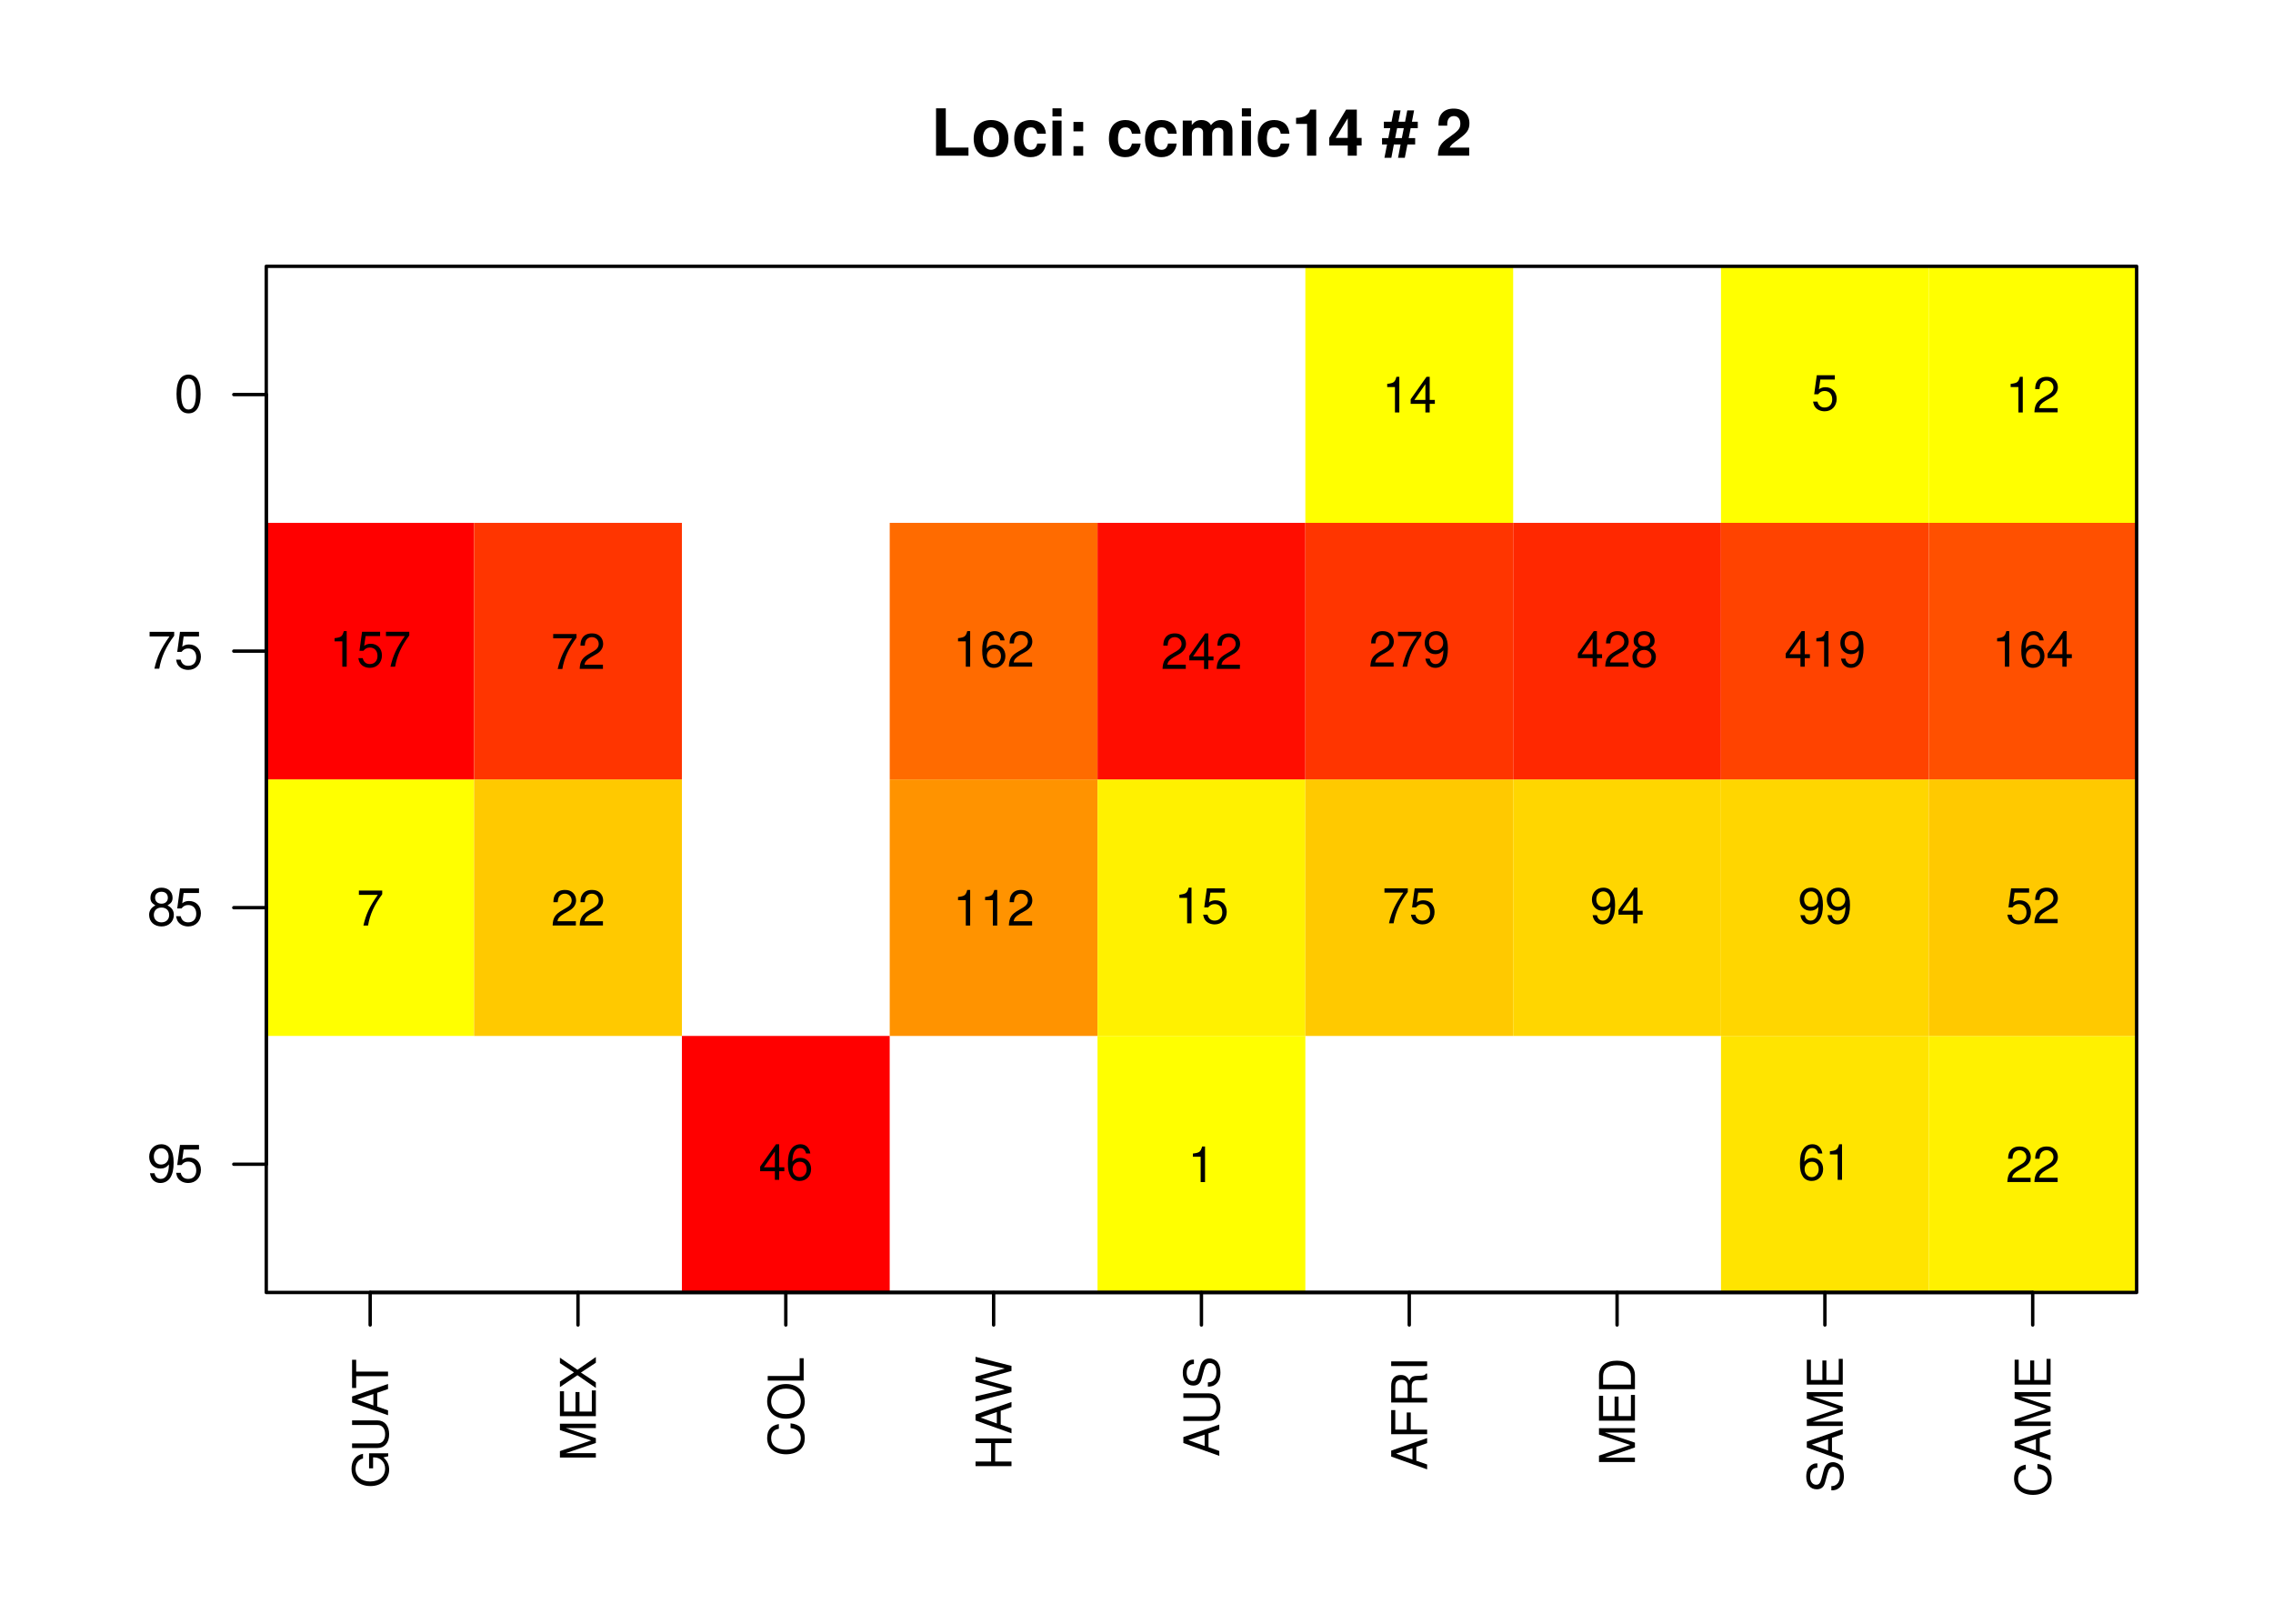 <?xml version="1.0" encoding="UTF-8"?>
<svg xmlns="http://www.w3.org/2000/svg" xmlns:xlink="http://www.w3.org/1999/xlink" width="504pt" height="360pt" viewBox="0 0 504 360" version="1.1">
<defs>
<g>
<symbol overflow="visible" id="glyph0-0">
<path style="stroke:none;" d=""/>
</symbol>
<symbol overflow="visible" id="glyph0-1">
<path style="stroke:none;" d="M 3.312 -10.5 L 1.156 -10.5 L 1.156 0 L 8.344 0 L 8.344 -1.797 L 3.312 -1.797 Z M 3.312 -10.5 "/>
</symbol>
<symbol overflow="visible" id="glyph0-2">
<path style="stroke:none;" d="M 4.344 -7.906 C 1.953 -7.906 0.5 -6.344 0.5 -3.781 C 0.5 -1.219 1.953 0.328 4.344 0.328 C 6.734 0.328 8.203 -1.219 8.203 -3.734 C 8.203 -6.375 6.766 -7.906 4.344 -7.906 Z M 4.344 -6.281 C 5.453 -6.281 6.188 -5.281 6.188 -3.766 C 6.188 -2.312 5.438 -1.297 4.344 -1.297 C 3.25 -1.297 2.516 -2.297 2.516 -3.781 C 2.516 -5.281 3.25 -6.281 4.344 -6.281 Z M 4.344 -6.281 "/>
</symbol>
<symbol overflow="visible" id="glyph0-3">
<path style="stroke:none;" d="M 7.516 -4.875 C 7.375 -6.766 6.125 -7.906 4.156 -7.906 C 1.828 -7.906 0.484 -6.375 0.484 -3.734 C 0.484 -1.172 1.828 0.328 4.141 0.328 C 6.016 0.328 7.328 -0.828 7.516 -2.688 L 5.594 -2.688 C 5.344 -1.688 4.938 -1.297 4.141 -1.297 C 3.109 -1.297 2.5 -2.203 2.5 -3.734 C 2.5 -4.484 2.656 -5.156 2.891 -5.625 C 3.125 -6.047 3.578 -6.281 4.156 -6.281 C 4.969 -6.281 5.359 -5.891 5.594 -4.875 Z M 7.516 -4.875 "/>
</symbol>
<symbol overflow="visible" id="glyph0-4">
<path style="stroke:none;" d="M 2.984 -7.781 L 0.969 -7.781 L 0.969 0 L 2.984 0 Z M 2.984 -10.5 L 0.969 -10.5 L 0.969 -8.703 L 2.984 -8.703 Z M 2.984 -10.5 "/>
</symbol>
<symbol overflow="visible" id="glyph0-5">
<path style="stroke:none;" d="M 3.781 -2.109 L 1.625 -2.109 L 1.625 0 L 3.781 0 Z M 3.781 -7.484 L 1.625 -7.484 L 1.625 -5.391 L 3.781 -5.391 Z M 3.781 -7.484 "/>
</symbol>
<symbol overflow="visible" id="glyph0-6">
<path style="stroke:none;" d=""/>
</symbol>
<symbol overflow="visible" id="glyph0-7">
<path style="stroke:none;" d="M 0.859 -7.781 L 0.859 0 L 2.875 0 L 2.875 -4.672 C 2.875 -5.641 3.406 -6.188 4.266 -6.188 C 4.938 -6.188 5.359 -5.812 5.359 -5.188 L 5.359 0 L 7.375 0 L 7.375 -4.672 C 7.375 -5.625 7.891 -6.188 8.766 -6.188 C 9.438 -6.188 9.859 -5.812 9.859 -5.188 L 9.859 0 L 11.875 0 L 11.875 -5.5 C 11.875 -7.016 10.953 -7.906 9.391 -7.906 C 8.406 -7.906 7.719 -7.562 7.109 -6.75 C 6.734 -7.484 5.969 -7.906 5 -7.906 C 4.109 -7.906 3.531 -7.625 2.859 -6.812 L 2.859 -7.781 Z M 0.859 -7.781 "/>
</symbol>
<symbol overflow="visible" id="glyph0-8">
<path style="stroke:none;" d="M 3.422 -7.047 L 3.422 0 L 5.453 0 L 5.453 -10.219 L 4.109 -10.219 C 3.781 -9 2.734 -8.391 0.984 -8.391 L 0.984 -7.047 Z M 3.422 -7.047 "/>
</symbol>
<symbol overflow="visible" id="glyph0-9">
<path style="stroke:none;" d="M 7.516 -3.938 L 6.453 -3.938 L 6.453 -10.219 L 4.078 -10.219 L 0.344 -3.969 L 0.344 -2.266 L 4.438 -2.266 L 4.438 0 L 6.453 0 L 6.453 -2.266 L 7.516 -2.266 Z M 4.438 -3.938 L 1.766 -3.938 L 4.438 -8.297 Z M 4.438 -3.938 "/>
</symbol>
<symbol overflow="visible" id="glyph0-10">
<path style="stroke:none;" d="M 2.109 0.469 L 2.672 -2.484 L 4.156 -2.484 L 3.594 0.469 L 5.094 0.469 L 5.672 -2.484 L 7.391 -2.484 L 7.391 -3.906 L 5.953 -3.906 L 6.391 -6.109 L 7.969 -6.109 L 7.969 -7.531 L 6.672 -7.531 L 7.156 -10.047 L 5.641 -10.047 L 5.156 -7.531 L 3.672 -7.531 L 4.156 -10.047 L 2.656 -10.047 L 2.156 -7.531 L 0.453 -7.531 L 0.453 -6.109 L 1.875 -6.109 L 1.438 -3.906 L 0.047 -3.906 L 0.047 -2.484 L 1.156 -2.484 L 0.578 0.469 Z M 2.953 -3.906 L 3.391 -6.109 L 4.875 -6.109 L 4.438 -3.906 Z M 2.953 -3.906 "/>
</symbol>
<symbol overflow="visible" id="glyph0-11">
<path style="stroke:none;" d="M 7.375 -1.797 L 3.047 -1.797 C 3.312 -2.344 3.625 -2.656 5.125 -3.734 C 6.906 -5.031 7.422 -5.797 7.422 -7.188 C 7.422 -9.156 6.047 -10.438 3.922 -10.438 C 1.797 -10.438 0.562 -9.172 0.562 -7.016 L 0.562 -6.656 L 2.5 -6.656 L 2.5 -6.984 C 2.5 -8.125 3.047 -8.781 3.969 -8.781 C 4.859 -8.781 5.406 -8.172 5.406 -7.141 C 5.406 -6 5.062 -5.594 2.781 -3.969 C 1.047 -2.797 0.516 -1.906 0.438 0 L 7.375 0 Z M 7.375 -1.797 "/>
</symbol>
<symbol overflow="visible" id="glyph1-0">
<path style="stroke:none;" d=""/>
</symbol>
<symbol overflow="visible" id="glyph1-1">
<path style="stroke:none;" d="M -4.203 -7.75 L -4.203 -4.422 L -3.312 -4.422 L -3.312 -6.844 L -3.094 -6.844 C -1.672 -6.844 -0.641 -5.797 -0.641 -4.344 C -0.641 -3.531 -0.938 -2.812 -1.453 -2.344 C -2.016 -1.812 -2.969 -1.5 -3.953 -1.5 C -5.906 -1.5 -7.203 -2.609 -7.203 -4.297 C -7.203 -5.5 -6.578 -6.375 -5.547 -6.594 L -5.547 -7.641 C -7.172 -7.344 -8.094 -6.125 -8.094 -4.297 C -8.094 -3.328 -7.844 -2.547 -7.328 -1.922 C -6.562 -1 -5.328 -0.484 -3.906 -0.484 C -1.453 -0.484 0.25 -1.984 0.25 -4.125 C 0.25 -5.203 -0.156 -6.062 -1.016 -6.844 L 0.047 -7.094 L 0.047 -7.75 Z M -4.203 -7.75 "/>
</symbol>
<symbol overflow="visible" id="glyph1-2">
<path style="stroke:none;" d="M -7.969 -6.031 L -2.375 -6.031 C -1.297 -6.031 -0.641 -5.25 -0.641 -3.969 C -0.641 -3.391 -0.781 -2.906 -1.062 -2.516 C -1.359 -2.125 -1.766 -1.938 -2.375 -1.938 L -7.969 -1.938 L -7.969 -0.922 L -2.375 -0.922 C -0.75 -0.922 0.25 -2.094 0.25 -3.969 C 0.25 -5.844 -0.781 -7.047 -2.375 -7.047 L -7.969 -7.047 Z M -7.969 -6.031 "/>
</symbol>
<symbol overflow="visible" id="glyph1-3">
<path style="stroke:none;" d="M -2.391 -5.172 L 0 -6 L 0 -7.125 L -7.969 -4.344 L -7.969 -3.031 L 0 -0.188 L 0 -1.266 L -2.391 -2.109 Z M -3.25 -4.891 L -3.25 -2.359 L -6.875 -3.672 Z M -3.25 -4.891 "/>
</symbol>
<symbol overflow="visible" id="glyph1-4">
<path style="stroke:none;" d="M -7.062 -3.859 L -7.062 -6.484 L -7.969 -6.484 L -7.969 -0.234 L -7.062 -0.234 L -7.062 -2.844 L 0 -2.844 L 0 -3.859 Z M -7.062 -3.859 "/>
</symbol>
<symbol overflow="visible" id="glyph1-5">
<path style="stroke:none;" d="M 0 -5.109 L -6.672 -7.344 L 0 -7.344 L 0 -8.312 L -7.969 -8.312 L -7.969 -6.906 L -1.031 -4.594 L -7.969 -2.234 L -7.969 -0.812 L 0 -0.812 L 0 -1.781 L -6.672 -1.781 L 0 -4.047 Z M 0 -5.109 "/>
</symbol>
<symbol overflow="visible" id="glyph1-6">
<path style="stroke:none;" d="M -3.625 -2 L -3.625 -6.328 L -4.516 -6.328 L -4.516 -2 L -7.062 -2 L -7.062 -6.5 L -7.969 -6.5 L -7.969 -0.984 L 0 -0.984 L 0 -6.688 L -0.891 -6.688 L -0.891 -2 Z M -3.625 -2 "/>
</symbol>
<symbol overflow="visible" id="glyph1-7">
<path style="stroke:none;" d="M -4.078 -4.266 L -7.969 -6.953 L -7.969 -5.75 L -4.844 -3.688 L -7.969 -1.656 L -7.969 -0.422 L -4.078 -3.062 L 0 -0.234 L 0 -1.469 L -3.312 -3.656 L 0 -5.828 L 0 -7.094 Z M -4.078 -4.266 "/>
</symbol>
<symbol overflow="visible" id="glyph1-8">
<path style="stroke:none;" d="M -5.5 -7.234 C -7.234 -6.906 -8.094 -5.906 -8.094 -4.156 C -8.094 -3.094 -7.75 -2.234 -7.094 -1.641 C -6.312 -0.922 -5.172 -0.531 -3.891 -0.531 C -2.578 -0.531 -1.453 -0.922 -0.672 -1.672 C -0.047 -2.297 0.25 -3.078 0.25 -4.125 C 0.25 -6.062 -0.797 -7.156 -2.906 -7.391 L -2.906 -6.344 C -2.359 -6.266 -1.984 -6.156 -1.672 -5.984 C -1.016 -5.656 -0.641 -4.984 -0.641 -4.125 C -0.641 -2.547 -1.906 -1.547 -3.906 -1.547 C -5.938 -1.547 -7.203 -2.484 -7.203 -4.047 C -7.203 -4.688 -7.016 -5.281 -6.688 -5.609 C -6.422 -5.906 -6.094 -6.078 -5.5 -6.188 Z M -5.5 -7.234 "/>
</symbol>
<symbol overflow="visible" id="glyph1-9">
<path style="stroke:none;" d="M -8.094 -4.25 C -8.094 -1.969 -6.406 -0.422 -3.922 -0.422 C -1.422 -0.422 0.25 -1.953 0.25 -4.266 C 0.25 -5.234 -0.047 -6.078 -0.594 -6.734 C -1.328 -7.594 -2.562 -8.109 -3.859 -8.109 C -6.422 -8.109 -8.094 -6.594 -8.094 -4.25 Z M -7.203 -4.25 C -7.203 -5.969 -5.891 -7.094 -3.875 -7.094 C -1.953 -7.094 -0.641 -5.938 -0.641 -4.266 C -0.641 -2.562 -1.953 -1.438 -3.922 -1.438 C -5.891 -1.438 -7.203 -2.562 -7.203 -4.25 Z M -7.203 -4.25 "/>
</symbol>
<symbol overflow="visible" id="glyph1-10">
<path style="stroke:none;" d="M -7.969 -1.891 L -7.969 -0.875 L 0 -0.875 L 0 -5.828 L -0.891 -5.828 L -0.891 -1.891 Z M -7.969 -1.891 "/>
</symbol>
<symbol overflow="visible" id="glyph1-11">
<path style="stroke:none;" d="M -3.625 -6.016 L 0 -6.016 L 0 -7.031 L -7.969 -7.031 L -7.969 -6.016 L -4.516 -6.016 L -4.516 -1.922 L -7.969 -1.922 L -7.969 -0.906 L 0 -0.906 L 0 -1.922 L -3.625 -1.922 Z M -3.625 -6.016 "/>
</symbol>
<symbol overflow="visible" id="glyph1-12">
<path style="stroke:none;" d="M 0 -8.125 L -7.969 -10.141 L -7.969 -9.016 L -1.5 -7.547 L -7.969 -5.734 L -7.969 -4.641 L -1.5 -2.875 L -7.969 -1.375 L -7.969 -0.234 L 0 -2.281 L 0 -3.391 L -6.547 -5.172 L 0 -7.016 Z M 0 -8.125 "/>
</symbol>
<symbol overflow="visible" id="glyph1-13">
<path style="stroke:none;" d="M -5.625 -6.516 C -6.172 -6.516 -6.328 -6.484 -6.688 -6.297 C -7.609 -5.859 -8.094 -4.938 -8.094 -3.594 C -8.094 -1.844 -7.203 -0.766 -5.75 -0.766 C -4.781 -0.766 -4.172 -1.281 -3.906 -2.328 L -3.375 -4.297 C -3.109 -5.312 -2.703 -5.766 -2.094 -5.766 C -1.656 -5.766 -1.219 -5.531 -0.984 -5.203 C -0.75 -4.875 -0.641 -4.375 -0.641 -3.734 C -0.641 -2.859 -0.859 -2.281 -1.312 -1.906 C -1.656 -1.609 -2.047 -1.469 -2.531 -1.484 L -2.531 -0.531 C -1.797 -0.531 -1.328 -0.672 -0.891 -1 C -0.125 -1.547 0.25 -2.453 0.25 -3.672 C 0.25 -4.625 0.031 -5.391 -0.359 -5.906 C -0.781 -6.438 -1.5 -6.781 -2.188 -6.781 C -3.172 -6.781 -3.891 -6.172 -4.188 -5.094 L -4.719 -3.094 C -4.984 -2.125 -5.281 -1.781 -5.891 -1.781 C -6.703 -1.781 -7.234 -2.484 -7.234 -3.562 C -7.234 -4.828 -6.672 -5.531 -5.625 -5.547 Z M -5.625 -6.516 "/>
</symbol>
<symbol overflow="visible" id="glyph1-14">
<path style="stroke:none;" d="M -3.625 -2 L -3.625 -5.797 L -4.516 -5.797 L -4.516 -2 L -7.062 -2 L -7.062 -6.328 L -7.969 -6.328 L -7.969 -0.984 L 0 -0.984 L 0 -2 Z M -3.625 -2 "/>
</symbol>
<symbol overflow="visible" id="glyph1-15">
<path style="stroke:none;" d="M -3.422 -2.031 L -3.422 -4.656 C -3.422 -5.562 -3 -5.969 -2.016 -5.969 L -1.297 -5.953 C -0.812 -5.953 -0.328 -6.047 0 -6.188 L 0 -7.422 L -0.25 -7.422 C -0.516 -7.031 -0.797 -6.953 -1.859 -6.938 C -3.172 -6.922 -3.562 -6.719 -3.938 -5.859 C -4.375 -6.75 -4.922 -7.109 -5.828 -7.109 C -7.203 -7.109 -7.969 -6.266 -7.969 -4.688 L -7.969 -1.016 L 0 -1.016 L 0 -2.031 Z M -4.328 -2.031 L -7.062 -2.031 L -7.062 -4.484 C -7.062 -5.062 -6.984 -5.391 -6.766 -5.641 C -6.531 -5.906 -6.172 -6.047 -5.703 -6.047 C -4.75 -6.047 -4.328 -5.562 -4.328 -4.484 Z M -4.328 -2.031 "/>
</symbol>
<symbol overflow="visible" id="glyph1-16">
<path style="stroke:none;" d="M -7.969 -2.125 L -7.969 -1.094 L 0 -1.094 L 0 -2.125 Z M -7.969 -2.125 "/>
</symbol>
<symbol overflow="visible" id="glyph1-17">
<path style="stroke:none;" d="M 0 -0.969 L 0 -4.047 C 0 -6.047 -1.5 -7.281 -3.984 -7.281 C -6.453 -7.281 -7.969 -6.062 -7.969 -4.047 L -7.969 -0.969 Z M -0.891 -1.984 L -7.062 -1.984 L -7.062 -3.859 C -7.062 -5.438 -6 -6.266 -3.969 -6.266 C -1.953 -6.266 -0.891 -5.438 -0.891 -3.859 Z M -0.891 -1.984 "/>
</symbol>
<symbol overflow="visible" id="glyph2-0">
<path style="stroke:none;" d=""/>
</symbol>
<symbol overflow="visible" id="glyph2-1">
<path style="stroke:none;" d="M 0.609 -1.906 C 0.812 -0.547 1.688 0.266 2.922 0.266 C 3.828 0.266 4.641 -0.172 5.125 -0.922 C 5.625 -1.734 5.859 -2.75 5.859 -4.266 C 5.859 -5.672 5.656 -6.547 5.172 -7.297 C 4.719 -7.969 4 -8.328 3.109 -8.328 C 1.547 -8.328 0.438 -7.156 0.438 -5.547 C 0.438 -4.016 1.469 -2.938 2.953 -2.938 C 3.719 -2.938 4.297 -3.219 4.812 -3.844 C 4.797 -1.766 4.156 -0.641 3 -0.641 C 2.281 -0.641 1.781 -1.094 1.625 -1.906 Z M 3.094 -7.438 C 4.047 -7.438 4.75 -6.641 4.75 -5.578 C 4.75 -4.547 4.062 -3.828 3.062 -3.828 C 2.078 -3.828 1.469 -4.531 1.469 -5.625 C 1.469 -6.672 2.156 -7.438 3.094 -7.438 Z M 3.094 -7.438 "/>
</symbol>
<symbol overflow="visible" id="glyph2-2">
<path style="stroke:none;" d="M 5.484 -8.172 L 1.266 -8.172 L 0.656 -3.719 L 1.594 -3.719 C 2.062 -4.281 2.453 -4.484 3.094 -4.484 C 4.188 -4.484 4.875 -3.734 4.875 -2.516 C 4.875 -1.344 4.188 -0.641 3.094 -0.641 C 2.203 -0.641 1.656 -1.078 1.422 -2 L 0.406 -2 C 0.547 -1.328 0.656 -1.016 0.891 -0.719 C 1.359 -0.094 2.188 0.266 3.109 0.266 C 4.75 0.266 5.906 -0.938 5.906 -2.656 C 5.906 -4.266 4.844 -5.375 3.266 -5.375 C 2.688 -5.375 2.234 -5.234 1.766 -4.875 L 2.078 -7.156 L 5.484 -7.156 Z M 5.484 -8.172 "/>
</symbol>
<symbol overflow="visible" id="glyph2-3">
<path style="stroke:none;" d="M 4.5 -4.391 C 5.359 -4.906 5.625 -5.312 5.625 -6.109 C 5.625 -7.422 4.625 -8.328 3.172 -8.328 C 1.734 -8.328 0.719 -7.422 0.719 -6.109 C 0.719 -5.312 0.984 -4.922 1.812 -4.391 C 0.891 -3.922 0.422 -3.234 0.422 -2.312 C 0.422 -0.797 1.547 0.266 3.172 0.266 C 4.781 0.266 5.906 -0.797 5.906 -2.312 C 5.906 -3.234 5.453 -3.922 4.5 -4.391 Z M 3.172 -7.422 C 4.031 -7.422 4.578 -6.906 4.578 -6.078 C 4.578 -5.297 4.016 -4.781 3.172 -4.781 C 2.297 -4.781 1.75 -5.297 1.75 -6.109 C 1.75 -6.906 2.297 -7.422 3.172 -7.422 Z M 3.172 -3.922 C 4.188 -3.922 4.875 -3.266 4.875 -2.297 C 4.875 -1.297 4.188 -0.641 3.141 -0.641 C 2.156 -0.641 1.469 -1.312 1.469 -2.281 C 1.469 -3.266 2.141 -3.922 3.172 -3.922 Z M 3.172 -3.922 "/>
</symbol>
<symbol overflow="visible" id="glyph2-4">
<path style="stroke:none;" d="M 5.984 -8.172 L 0.531 -8.172 L 0.531 -7.156 L 4.938 -7.156 C 3 -4.391 2.203 -2.688 1.594 0 L 2.672 0 C 3.125 -2.609 4.141 -4.859 5.984 -7.312 Z M 5.984 -8.172 "/>
</symbol>
<symbol overflow="visible" id="glyph2-5">
<path style="stroke:none;" d="M 3.172 -8.328 C 2.406 -8.328 1.719 -7.984 1.297 -7.422 C 0.766 -6.672 0.5 -5.578 0.5 -4.031 C 0.5 -1.219 1.422 0.266 3.172 0.266 C 4.891 0.266 5.844 -1.219 5.844 -3.969 C 5.844 -5.578 5.578 -6.656 5.047 -7.422 C 4.625 -7.984 3.938 -8.328 3.172 -8.328 Z M 3.172 -7.422 C 4.266 -7.422 4.797 -6.312 4.797 -4.047 C 4.797 -1.688 4.266 -0.578 3.141 -0.578 C 2.078 -0.578 1.531 -1.734 1.531 -4.016 C 1.531 -6.312 2.078 -7.422 3.172 -7.422 Z M 3.172 -7.422 "/>
</symbol>
<symbol overflow="visible" id="glyph3-0">
<path style="stroke:none;" d=""/>
</symbol>
<symbol overflow="visible" id="glyph3-1">
<path style="stroke:none;" d="M 3.578 -1.906 L 3.578 0 L 4.531 0 L 4.531 -1.906 L 5.672 -1.906 L 5.672 -2.781 L 4.531 -2.781 L 4.531 -7.891 L 3.828 -7.891 L 0.312 -2.922 L 0.312 -1.906 Z M 3.578 -2.781 L 1.141 -2.781 L 3.578 -6.266 Z M 3.578 -2.781 "/>
</symbol>
<symbol overflow="visible" id="glyph3-2">
<path style="stroke:none;" d="M 5.438 -5.844 C 5.25 -7.125 4.422 -7.891 3.25 -7.891 C 2.391 -7.891 1.625 -7.484 1.172 -6.766 C 0.672 -6 0.469 -5.031 0.469 -3.609 C 0.469 -2.266 0.656 -1.438 1.125 -0.734 C 1.547 -0.094 2.219 0.25 3.062 0.25 C 4.547 0.25 5.609 -0.859 5.609 -2.391 C 5.609 -3.844 4.625 -4.875 3.234 -4.875 C 2.469 -4.875 1.875 -4.594 1.453 -4.016 C 1.469 -5.969 2.078 -7.047 3.172 -7.047 C 3.859 -7.047 4.328 -6.609 4.484 -5.844 Z M 3.109 -4.016 C 4.047 -4.016 4.625 -3.359 4.625 -2.312 C 4.625 -1.328 3.969 -0.594 3.078 -0.594 C 2.188 -0.594 1.5 -1.359 1.5 -2.359 C 1.5 -3.344 2.156 -4.016 3.109 -4.016 Z M 3.109 -4.016 "/>
</symbol>
<symbol overflow="visible" id="glyph3-3">
<path style="stroke:none;" d="M 2.828 -5.625 L 2.828 0 L 3.797 0 L 3.797 -7.891 L 3.156 -7.891 C 2.812 -6.688 2.594 -6.516 1.109 -6.328 L 1.109 -5.625 Z M 2.828 -5.625 "/>
</symbol>
<symbol overflow="visible" id="glyph3-4">
<path style="stroke:none;" d="M 5.531 -0.953 L 1.453 -0.953 C 1.547 -1.609 1.906 -2.016 2.844 -2.594 L 3.938 -3.219 C 5.031 -3.812 5.578 -4.625 5.578 -5.594 C 5.578 -6.25 5.312 -6.859 4.859 -7.281 C 4.406 -7.703 3.828 -7.891 3.109 -7.891 C 2.125 -7.891 1.391 -7.547 0.969 -6.875 C 0.688 -6.453 0.562 -5.969 0.547 -5.172 L 1.5 -5.172 C 1.547 -5.703 1.609 -6.016 1.734 -6.281 C 1.984 -6.766 2.484 -7.062 3.062 -7.062 C 3.938 -7.062 4.594 -6.422 4.594 -5.562 C 4.594 -4.938 4.234 -4.391 3.547 -4 L 2.547 -3.406 C 0.922 -2.484 0.453 -1.734 0.375 -0.016 L 5.531 -0.016 Z M 5.531 -0.953 "/>
</symbol>
<symbol overflow="visible" id="glyph3-5">
<path style="stroke:none;" d="M 5.672 -7.75 L 0.5 -7.75 L 0.5 -6.797 L 4.688 -6.797 C 2.844 -4.156 2.094 -2.547 1.5 0 L 2.531 0 C 2.953 -2.484 3.938 -4.609 5.672 -6.938 Z M 5.672 -7.75 "/>
</symbol>
<symbol overflow="visible" id="glyph3-6">
<path style="stroke:none;" d="M 5.203 -7.75 L 1.203 -7.75 L 0.625 -3.531 L 1.5 -3.531 C 1.953 -4.062 2.328 -4.25 2.938 -4.25 C 3.969 -4.25 4.625 -3.531 4.625 -2.391 C 4.625 -1.281 3.969 -0.594 2.922 -0.594 C 2.094 -0.594 1.578 -1.031 1.344 -1.906 L 0.375 -1.906 C 0.516 -1.266 0.625 -0.969 0.859 -0.672 C 1.281 -0.094 2.078 0.25 2.953 0.25 C 4.516 0.25 5.609 -0.891 5.609 -2.516 C 5.609 -4.047 4.594 -5.094 3.109 -5.094 C 2.562 -5.094 2.125 -4.953 1.672 -4.625 L 1.984 -6.797 L 5.203 -6.797 Z M 5.203 -7.75 "/>
</symbol>
<symbol overflow="visible" id="glyph3-7">
<path style="stroke:none;" d="M 0.578 -1.797 C 0.766 -0.516 1.594 0.25 2.781 0.25 C 3.641 0.25 4.406 -0.156 4.859 -0.875 C 5.344 -1.656 5.562 -2.609 5.562 -4.047 C 5.562 -5.375 5.359 -6.219 4.906 -6.906 C 4.484 -7.562 3.797 -7.891 2.953 -7.891 C 1.469 -7.891 0.422 -6.797 0.422 -5.266 C 0.422 -3.812 1.391 -2.781 2.797 -2.781 C 3.531 -2.781 4.078 -3.047 4.562 -3.641 C 4.547 -1.688 3.938 -0.594 2.844 -0.594 C 2.156 -0.594 1.688 -1.031 1.547 -1.797 Z M 2.938 -7.062 C 3.828 -7.062 4.516 -6.297 4.516 -5.281 C 4.516 -4.312 3.859 -3.641 2.906 -3.641 C 1.984 -3.641 1.391 -4.297 1.391 -5.344 C 1.391 -6.328 2.047 -7.062 2.938 -7.062 Z M 2.938 -7.062 "/>
</symbol>
<symbol overflow="visible" id="glyph3-8">
<path style="stroke:none;" d="M 4.266 -4.156 C 5.078 -4.656 5.328 -5.047 5.328 -5.781 C 5.328 -7.031 4.375 -7.891 3 -7.891 C 1.641 -7.891 0.672 -7.031 0.672 -5.797 C 0.672 -5.047 0.922 -4.656 1.719 -4.156 C 0.844 -3.719 0.406 -3.062 0.406 -2.203 C 0.406 -0.75 1.469 0.25 3 0.25 C 4.531 0.25 5.609 -0.75 5.609 -2.203 C 5.609 -3.062 5.172 -3.719 4.266 -4.156 Z M 3 -7.047 C 3.828 -7.047 4.344 -6.547 4.344 -5.766 C 4.344 -5.031 3.812 -4.531 3 -4.531 C 2.188 -4.531 1.656 -5.031 1.656 -5.781 C 1.656 -6.547 2.188 -7.047 3 -7.047 Z M 3 -3.719 C 3.969 -3.719 4.625 -3.094 4.625 -2.172 C 4.625 -1.219 3.969 -0.594 2.984 -0.594 C 2.047 -0.594 1.391 -1.25 1.391 -2.156 C 1.391 -3.109 2.031 -3.719 3 -3.719 Z M 3 -3.719 "/>
</symbol>
</g>
<clipPath id="clip1">
  <path d="M 59.039 172 L 106 172 L 106 230 L 59.039 230 Z M 59.039 172 "/>
</clipPath>
<clipPath id="clip2">
  <path d="M 59.039 115 L 106 115 L 106 173 L 59.039 173 Z M 59.039 115 "/>
</clipPath>
<clipPath id="clip3">
  <path d="M 151 229 L 198 229 L 198 286.559 L 151 286.559 Z M 151 229 "/>
</clipPath>
<clipPath id="clip4">
  <path d="M 243 229 L 290 229 L 290 286.559 L 243 286.559 Z M 243 229 "/>
</clipPath>
<clipPath id="clip5">
  <path d="M 289 59.039 L 336 59.039 L 336 116 L 289 116 Z M 289 59.039 "/>
</clipPath>
<clipPath id="clip6">
  <path d="M 381 229 L 428 229 L 428 286.559 L 381 286.559 Z M 381 229 "/>
</clipPath>
<clipPath id="clip7">
  <path d="M 381 59.039 L 428 59.039 L 428 116 L 381 116 Z M 381 59.039 "/>
</clipPath>
<clipPath id="clip8">
  <path d="M 427 229 L 473.758 229 L 473.758 286.559 L 427 286.559 Z M 427 229 "/>
</clipPath>
<clipPath id="clip9">
  <path d="M 427 172 L 473.758 172 L 473.758 230 L 427 230 Z M 427 172 "/>
</clipPath>
<clipPath id="clip10">
  <path d="M 427 115 L 473.758 115 L 473.758 173 L 427 173 Z M 427 115 "/>
</clipPath>
<clipPath id="clip11">
  <path d="M 427 59.039 L 473.758 59.039 L 473.758 116 L 427 116 Z M 427 59.039 "/>
</clipPath>
</defs>
<g id="surface5303">
<rect x="0" y="0" width="504" height="360" style="fill:rgb(100%,100%,100%);fill-opacity:1;stroke:none;"/>
<g style="fill:rgb(0%,0%,0%);fill-opacity:1;">
  <use xlink:href="#glyph0-1" x="206.398" y="34.517"/>
  <use xlink:href="#glyph0-2" x="215.398" y="34.517"/>
  <use xlink:href="#glyph0-3" x="224.398" y="34.517"/>
  <use xlink:href="#glyph0-4" x="232.398" y="34.517"/>
  <use xlink:href="#glyph0-5" x="236.398" y="34.517"/>
  <use xlink:href="#glyph0-6" x="241.398" y="34.517"/>
  <use xlink:href="#glyph0-3" x="245.398" y="34.517"/>
  <use xlink:href="#glyph0-3" x="253.398" y="34.517"/>
  <use xlink:href="#glyph0-7" x="261.398" y="34.517"/>
  <use xlink:href="#glyph0-4" x="274.398" y="34.517"/>
  <use xlink:href="#glyph0-3" x="278.398" y="34.517"/>
  <use xlink:href="#glyph0-8" x="286.398" y="34.517"/>
  <use xlink:href="#glyph0-9" x="294.398" y="34.517"/>
  <use xlink:href="#glyph0-6" x="302.398" y="34.517"/>
  <use xlink:href="#glyph0-10" x="306.398" y="34.517"/>
  <use xlink:href="#glyph0-6" x="314.398" y="34.517"/>
  <use xlink:href="#glyph0-11" x="318.398" y="34.517"/>
</g>
<g clip-path="url(#clip1)" clip-rule="nonzero">
<path style=" stroke:none;fill-rule:nonzero;fill:rgb(100%,100%,0%);fill-opacity:1;" d="M 59.039 229.68 L 105.117 229.68 L 105.117 172.801 L 59.039 172.801 Z M 59.039 229.68 "/>
</g>
<g clip-path="url(#clip2)" clip-rule="nonzero">
<path style=" stroke:none;fill-rule:nonzero;fill:rgb(100%,0%,0%);fill-opacity:1;" d="M 59.039 172.801 L 105.117 172.801 L 105.117 115.922 L 59.039 115.922 Z M 59.039 172.801 "/>
</g>
<path style=" stroke:none;fill-rule:nonzero;fill:rgb(100%,78.824%,0%);fill-opacity:1;" d="M 105.121 229.68 L 151.199 229.68 L 151.199 172.801 L 105.121 172.801 Z M 105.121 229.68 "/>
<path style=" stroke:none;fill-rule:nonzero;fill:rgb(100%,20.784%,0%);fill-opacity:1;" d="M 105.121 172.801 L 151.199 172.801 L 151.199 115.922 L 105.121 115.922 Z M 105.121 172.801 "/>
<g clip-path="url(#clip3)" clip-rule="nonzero">
<path style=" stroke:none;fill-rule:nonzero;fill:rgb(100%,0%,0%);fill-opacity:1;" d="M 151.199 286.559 L 197.277 286.559 L 197.277 229.68 L 151.199 229.68 Z M 151.199 286.559 "/>
</g>
<path style=" stroke:none;fill-rule:nonzero;fill:rgb(100%,57.647%,0%);fill-opacity:1;" d="M 197.281 229.68 L 243.359 229.68 L 243.359 172.801 L 197.281 172.801 Z M 197.281 229.68 "/>
<path style=" stroke:none;fill-rule:nonzero;fill:rgb(100%,41.961%,0%);fill-opacity:1;" d="M 197.281 172.801 L 243.359 172.801 L 243.359 115.922 L 197.281 115.922 Z M 197.281 172.801 "/>
<g clip-path="url(#clip4)" clip-rule="nonzero">
<path style=" stroke:none;fill-rule:nonzero;fill:rgb(100%,100%,0%);fill-opacity:1;" d="M 243.359 286.559 L 289.438 286.559 L 289.438 229.68 L 243.359 229.68 Z M 243.359 286.559 "/>
</g>
<path style=" stroke:none;fill-rule:nonzero;fill:rgb(100%,94.51%,0%);fill-opacity:1;" d="M 243.359 229.68 L 289.438 229.68 L 289.438 172.801 L 243.359 172.801 Z M 243.359 229.68 "/>
<path style=" stroke:none;fill-rule:nonzero;fill:rgb(100%,5.098%,0%);fill-opacity:1;" d="M 243.359 172.801 L 289.438 172.801 L 289.438 115.922 L 243.359 115.922 Z M 243.359 172.801 "/>
<path style=" stroke:none;fill-rule:nonzero;fill:rgb(100%,78.824%,0%);fill-opacity:1;" d="M 289.441 229.68 L 335.52 229.68 L 335.52 172.801 L 289.441 172.801 Z M 289.441 229.68 "/>
<path style=" stroke:none;fill-rule:nonzero;fill:rgb(100%,20.784%,0%);fill-opacity:1;" d="M 289.441 172.801 L 335.52 172.801 L 335.52 115.922 L 289.441 115.922 Z M 289.441 172.801 "/>
<g clip-path="url(#clip5)" clip-rule="nonzero">
<path style=" stroke:none;fill-rule:nonzero;fill:rgb(100%,100%,0%);fill-opacity:1;" d="M 289.441 115.922 L 335.52 115.922 L 335.52 59.043 L 289.441 59.043 Z M 289.441 115.922 "/>
</g>
<path style=" stroke:none;fill-rule:nonzero;fill:rgb(100%,83.922%,0%);fill-opacity:1;" d="M 335.52 229.68 L 381.598 229.68 L 381.598 172.801 L 335.52 172.801 Z M 335.52 229.68 "/>
<path style=" stroke:none;fill-rule:nonzero;fill:rgb(100%,15.686%,0%);fill-opacity:1;" d="M 335.52 172.801 L 381.598 172.801 L 381.598 115.922 L 335.52 115.922 Z M 335.52 172.801 "/>
<g clip-path="url(#clip6)" clip-rule="nonzero">
<path style=" stroke:none;fill-rule:nonzero;fill:rgb(100%,89.412%,0%);fill-opacity:1;" d="M 381.602 286.559 L 427.68 286.559 L 427.68 229.68 L 381.602 229.68 Z M 381.602 286.559 "/>
</g>
<path style=" stroke:none;fill-rule:nonzero;fill:rgb(100%,83.922%,0%);fill-opacity:1;" d="M 381.602 229.68 L 427.68 229.68 L 427.68 172.801 L 381.602 172.801 Z M 381.602 229.68 "/>
<path style=" stroke:none;fill-rule:nonzero;fill:rgb(100%,26.275%,0%);fill-opacity:1;" d="M 381.602 172.801 L 427.68 172.801 L 427.68 115.922 L 381.602 115.922 Z M 381.602 172.801 "/>
<g clip-path="url(#clip7)" clip-rule="nonzero">
<path style=" stroke:none;fill-rule:nonzero;fill:rgb(100%,100%,0%);fill-opacity:1;" d="M 381.602 115.922 L 427.68 115.922 L 427.68 59.043 L 381.602 59.043 Z M 381.602 115.922 "/>
</g>
<g clip-path="url(#clip8)" clip-rule="nonzero">
<path style=" stroke:none;fill-rule:nonzero;fill:rgb(100%,94.51%,0%);fill-opacity:1;" d="M 427.68 286.559 L 473.758 286.559 L 473.758 229.68 L 427.68 229.68 Z M 427.68 286.559 "/>
</g>
<g clip-path="url(#clip9)" clip-rule="nonzero">
<path style=" stroke:none;fill-rule:nonzero;fill:rgb(100%,78.824%,0%);fill-opacity:1;" d="M 427.68 229.68 L 473.758 229.68 L 473.758 172.801 L 427.68 172.801 Z M 427.68 229.68 "/>
</g>
<g clip-path="url(#clip10)" clip-rule="nonzero">
<path style=" stroke:none;fill-rule:nonzero;fill:rgb(100%,31.373%,0%);fill-opacity:1;" d="M 427.68 172.801 L 473.758 172.801 L 473.758 115.922 L 427.68 115.922 Z M 427.68 172.801 "/>
</g>
<g clip-path="url(#clip11)" clip-rule="nonzero">
<path style=" stroke:none;fill-rule:nonzero;fill:rgb(100%,100%,0%);fill-opacity:1;" d="M 427.68 115.922 L 473.758 115.922 L 473.758 59.043 L 427.68 59.043 Z M 427.68 115.922 "/>
</g>
<path style="fill:none;stroke-width:0.75;stroke-linecap:round;stroke-linejoin:round;stroke:rgb(0%,0%,0%);stroke-opacity:1;stroke-miterlimit:10;" d="M 82.078 286.559 L 450.719 286.559 "/>
<path style="fill:none;stroke-width:0.75;stroke-linecap:round;stroke-linejoin:round;stroke:rgb(0%,0%,0%);stroke-opacity:1;stroke-miterlimit:10;" d="M 82.078 286.559 L 82.078 293.762 "/>
<path style="fill:none;stroke-width:0.75;stroke-linecap:round;stroke-linejoin:round;stroke:rgb(0%,0%,0%);stroke-opacity:1;stroke-miterlimit:10;" d="M 128.16 286.559 L 128.16 293.762 "/>
<path style="fill:none;stroke-width:0.75;stroke-linecap:round;stroke-linejoin:round;stroke:rgb(0%,0%,0%);stroke-opacity:1;stroke-miterlimit:10;" d="M 174.238 286.559 L 174.238 293.762 "/>
<path style="fill:none;stroke-width:0.75;stroke-linecap:round;stroke-linejoin:round;stroke:rgb(0%,0%,0%);stroke-opacity:1;stroke-miterlimit:10;" d="M 220.32 286.559 L 220.32 293.762 "/>
<path style="fill:none;stroke-width:0.75;stroke-linecap:round;stroke-linejoin:round;stroke:rgb(0%,0%,0%);stroke-opacity:1;stroke-miterlimit:10;" d="M 266.398 286.559 L 266.398 293.762 "/>
<path style="fill:none;stroke-width:0.75;stroke-linecap:round;stroke-linejoin:round;stroke:rgb(0%,0%,0%);stroke-opacity:1;stroke-miterlimit:10;" d="M 312.48 286.559 L 312.48 293.762 "/>
<path style="fill:none;stroke-width:0.75;stroke-linecap:round;stroke-linejoin:round;stroke:rgb(0%,0%,0%);stroke-opacity:1;stroke-miterlimit:10;" d="M 358.559 286.559 L 358.559 293.762 "/>
<path style="fill:none;stroke-width:0.75;stroke-linecap:round;stroke-linejoin:round;stroke:rgb(0%,0%,0%);stroke-opacity:1;stroke-miterlimit:10;" d="M 404.641 286.559 L 404.641 293.762 "/>
<path style="fill:none;stroke-width:0.75;stroke-linecap:round;stroke-linejoin:round;stroke:rgb(0%,0%,0%);stroke-opacity:1;stroke-miterlimit:10;" d="M 450.719 286.559 L 450.719 293.762 "/>
<g style="fill:rgb(0%,0%,0%);fill-opacity:1;">
  <use xlink:href="#glyph1-1" x="86.038" y="329.961"/>
  <use xlink:href="#glyph1-2" x="86.038" y="321.961"/>
  <use xlink:href="#glyph1-3" x="86.038" y="313.961"/>
  <use xlink:href="#glyph1-4" x="86.038" y="307.961"/>
</g>
<g style="fill:rgb(0%,0%,0%);fill-opacity:1;">
  <use xlink:href="#glyph1-5" x="132.12" y="323.961"/>
  <use xlink:href="#glyph1-6" x="132.12" y="314.961"/>
  <use xlink:href="#glyph1-7" x="132.12" y="307.961"/>
</g>
<g style="fill:rgb(0%,0%,0%);fill-opacity:1;">
  <use xlink:href="#glyph1-8" x="178.198" y="322.961"/>
  <use xlink:href="#glyph1-9" x="178.198" y="314.961"/>
  <use xlink:href="#glyph1-10" x="178.198" y="306.961"/>
</g>
<g style="fill:rgb(0%,0%,0%);fill-opacity:1;">
  <use xlink:href="#glyph1-11" x="224.28" y="325.961"/>
  <use xlink:href="#glyph1-3" x="224.28" y="317.961"/>
  <use xlink:href="#glyph1-12" x="224.28" y="310.961"/>
</g>
<g style="fill:rgb(0%,0%,0%);fill-opacity:1;">
  <use xlink:href="#glyph1-3" x="270.358" y="322.961"/>
  <use xlink:href="#glyph1-2" x="270.358" y="315.961"/>
  <use xlink:href="#glyph1-13" x="270.358" y="307.961"/>
</g>
<g style="fill:rgb(0%,0%,0%);fill-opacity:1;">
  <use xlink:href="#glyph1-3" x="316.44" y="325.961"/>
  <use xlink:href="#glyph1-14" x="316.44" y="318.961"/>
  <use xlink:href="#glyph1-15" x="316.44" y="311.961"/>
  <use xlink:href="#glyph1-16" x="316.44" y="303.961"/>
</g>
<g style="fill:rgb(0%,0%,0%);fill-opacity:1;">
  <use xlink:href="#glyph1-5" x="362.519" y="324.961"/>
  <use xlink:href="#glyph1-6" x="362.519" y="315.961"/>
  <use xlink:href="#glyph1-17" x="362.519" y="308.961"/>
</g>
<g style="fill:rgb(0%,0%,0%);fill-opacity:1;">
  <use xlink:href="#glyph1-13" x="408.601" y="330.961"/>
  <use xlink:href="#glyph1-3" x="408.601" y="323.961"/>
  <use xlink:href="#glyph1-5" x="408.601" y="316.961"/>
  <use xlink:href="#glyph1-6" x="408.601" y="307.961"/>
</g>
<g style="fill:rgb(0%,0%,0%);fill-opacity:1;">
  <use xlink:href="#glyph1-8" x="454.679" y="331.961"/>
  <use xlink:href="#glyph1-3" x="454.679" y="323.961"/>
  <use xlink:href="#glyph1-5" x="454.679" y="316.961"/>
  <use xlink:href="#glyph1-6" x="454.679" y="307.961"/>
</g>
<path style="fill:none;stroke-width:0.75;stroke-linecap:round;stroke-linejoin:round;stroke:rgb(0%,0%,0%);stroke-opacity:1;stroke-miterlimit:10;" d="M 59.039 258.121 L 59.039 87.48 "/>
<path style="fill:none;stroke-width:0.75;stroke-linecap:round;stroke-linejoin:round;stroke:rgb(0%,0%,0%);stroke-opacity:1;stroke-miterlimit:10;" d="M 59.039 258.121 L 51.84 258.121 "/>
<path style="fill:none;stroke-width:0.75;stroke-linecap:round;stroke-linejoin:round;stroke:rgb(0%,0%,0%);stroke-opacity:1;stroke-miterlimit:10;" d="M 59.039 201.238 L 51.84 201.238 "/>
<path style="fill:none;stroke-width:0.75;stroke-linecap:round;stroke-linejoin:round;stroke:rgb(0%,0%,0%);stroke-opacity:1;stroke-miterlimit:10;" d="M 59.039 144.359 L 51.84 144.359 "/>
<path style="fill:none;stroke-width:0.75;stroke-linecap:round;stroke-linejoin:round;stroke:rgb(0%,0%,0%);stroke-opacity:1;stroke-miterlimit:10;" d="M 59.039 87.48 L 51.84 87.48 "/>
<g style="fill:rgb(0%,0%,0%);fill-opacity:1;">
  <use xlink:href="#glyph2-1" x="32.641" y="262.019"/>
  <use xlink:href="#glyph2-2" x="38.641" y="262.019"/>
</g>
<g style="fill:rgb(0%,0%,0%);fill-opacity:1;">
  <use xlink:href="#glyph2-3" x="32.641" y="205.136"/>
  <use xlink:href="#glyph2-2" x="38.641" y="205.136"/>
</g>
<g style="fill:rgb(0%,0%,0%);fill-opacity:1;">
  <use xlink:href="#glyph2-4" x="32.641" y="148.257"/>
  <use xlink:href="#glyph2-2" x="38.641" y="148.257"/>
</g>
<g style="fill:rgb(0%,0%,0%);fill-opacity:1;">
  <use xlink:href="#glyph2-5" x="38.641" y="91.378"/>
</g>
<path style="fill:none;stroke-width:0.75;stroke-linecap:round;stroke-linejoin:round;stroke:rgb(0%,0%,0%);stroke-opacity:1;stroke-miterlimit:10;" d="M 59.039 286.559 L 473.762 286.559 L 473.762 59.039 L 59.039 59.039 Z M 59.039 286.559 "/>
<g style="fill:rgb(0%,0%,0%);fill-opacity:1;">
  <use xlink:href="#glyph3-1" x="168.238" y="261.581"/>
  <use xlink:href="#glyph3-2" x="174.238" y="261.581"/>
</g>
<g style="fill:rgb(0%,0%,0%);fill-opacity:1;">
  <use xlink:href="#glyph3-3" x="263.398" y="262.081"/>
</g>
<g style="fill:rgb(0%,0%,0%);fill-opacity:1;">
  <use xlink:href="#glyph3-2" x="398.641" y="261.581"/>
  <use xlink:href="#glyph3-3" x="404.641" y="261.581"/>
</g>
<g style="fill:rgb(0%,0%,0%);fill-opacity:1;">
  <use xlink:href="#glyph3-4" x="444.719" y="262.081"/>
  <use xlink:href="#glyph3-4" x="450.719" y="262.081"/>
</g>
<g style="fill:rgb(0%,0%,0%);fill-opacity:1;">
  <use xlink:href="#glyph3-5" x="79.078" y="205.198"/>
</g>
<g style="fill:rgb(0%,0%,0%);fill-opacity:1;">
  <use xlink:href="#glyph3-4" x="122.16" y="205.198"/>
  <use xlink:href="#glyph3-4" x="128.16" y="205.198"/>
</g>
<g style="fill:rgb(0%,0%,0%);fill-opacity:1;">
  <use xlink:href="#glyph3-3" x="211.32" y="205.198"/>
  <use xlink:href="#glyph3-3" x="217.32" y="205.198"/>
  <use xlink:href="#glyph3-4" x="223.32" y="205.198"/>
</g>
<g style="fill:rgb(0%,0%,0%);fill-opacity:1;">
  <use xlink:href="#glyph3-3" x="260.398" y="204.698"/>
  <use xlink:href="#glyph3-6" x="266.398" y="204.698"/>
</g>
<g style="fill:rgb(0%,0%,0%);fill-opacity:1;">
  <use xlink:href="#glyph3-5" x="306.48" y="204.698"/>
  <use xlink:href="#glyph3-6" x="312.48" y="204.698"/>
</g>
<g style="fill:rgb(0%,0%,0%);fill-opacity:1;">
  <use xlink:href="#glyph3-7" x="352.559" y="204.698"/>
  <use xlink:href="#glyph3-1" x="358.559" y="204.698"/>
</g>
<g style="fill:rgb(0%,0%,0%);fill-opacity:1;">
  <use xlink:href="#glyph3-7" x="398.641" y="204.698"/>
  <use xlink:href="#glyph3-7" x="404.641" y="204.698"/>
</g>
<g style="fill:rgb(0%,0%,0%);fill-opacity:1;">
  <use xlink:href="#glyph3-6" x="444.719" y="204.698"/>
  <use xlink:href="#glyph3-4" x="450.719" y="204.698"/>
</g>
<g style="fill:rgb(0%,0%,0%);fill-opacity:1;">
  <use xlink:href="#glyph3-3" x="73.078" y="147.819"/>
  <use xlink:href="#glyph3-6" x="79.078" y="147.819"/>
  <use xlink:href="#glyph3-5" x="85.078" y="147.819"/>
</g>
<g style="fill:rgb(0%,0%,0%);fill-opacity:1;">
  <use xlink:href="#glyph3-5" x="122.16" y="148.319"/>
  <use xlink:href="#glyph3-4" x="128.16" y="148.319"/>
</g>
<g style="fill:rgb(0%,0%,0%);fill-opacity:1;">
  <use xlink:href="#glyph3-3" x="211.32" y="147.819"/>
  <use xlink:href="#glyph3-2" x="217.32" y="147.819"/>
  <use xlink:href="#glyph3-4" x="223.32" y="147.819"/>
</g>
<g style="fill:rgb(0%,0%,0%);fill-opacity:1;">
  <use xlink:href="#glyph3-4" x="257.398" y="148.319"/>
  <use xlink:href="#glyph3-1" x="263.398" y="148.319"/>
  <use xlink:href="#glyph3-4" x="269.398" y="148.319"/>
</g>
<g style="fill:rgb(0%,0%,0%);fill-opacity:1;">
  <use xlink:href="#glyph3-4" x="303.48" y="147.819"/>
  <use xlink:href="#glyph3-5" x="309.48" y="147.819"/>
  <use xlink:href="#glyph3-7" x="315.48" y="147.819"/>
</g>
<g style="fill:rgb(0%,0%,0%);fill-opacity:1;">
  <use xlink:href="#glyph3-1" x="349.559" y="147.819"/>
  <use xlink:href="#glyph3-4" x="355.559" y="147.819"/>
  <use xlink:href="#glyph3-8" x="361.559" y="147.819"/>
</g>
<g style="fill:rgb(0%,0%,0%);fill-opacity:1;">
  <use xlink:href="#glyph3-1" x="395.641" y="147.819"/>
  <use xlink:href="#glyph3-3" x="401.641" y="147.819"/>
  <use xlink:href="#glyph3-7" x="407.641" y="147.819"/>
</g>
<g style="fill:rgb(0%,0%,0%);fill-opacity:1;">
  <use xlink:href="#glyph3-3" x="441.719" y="147.819"/>
  <use xlink:href="#glyph3-2" x="447.719" y="147.819"/>
  <use xlink:href="#glyph3-1" x="453.719" y="147.819"/>
</g>
<g style="fill:rgb(0%,0%,0%);fill-opacity:1;">
  <use xlink:href="#glyph3-3" x="306.48" y="91.44"/>
  <use xlink:href="#glyph3-1" x="312.48" y="91.44"/>
</g>
<g style="fill:rgb(0%,0%,0%);fill-opacity:1;">
  <use xlink:href="#glyph3-6" x="401.641" y="90.94"/>
</g>
<g style="fill:rgb(0%,0%,0%);fill-opacity:1;">
  <use xlink:href="#glyph3-3" x="444.719" y="91.44"/>
  <use xlink:href="#glyph3-4" x="450.719" y="91.44"/>
</g>
</g>
</svg>
